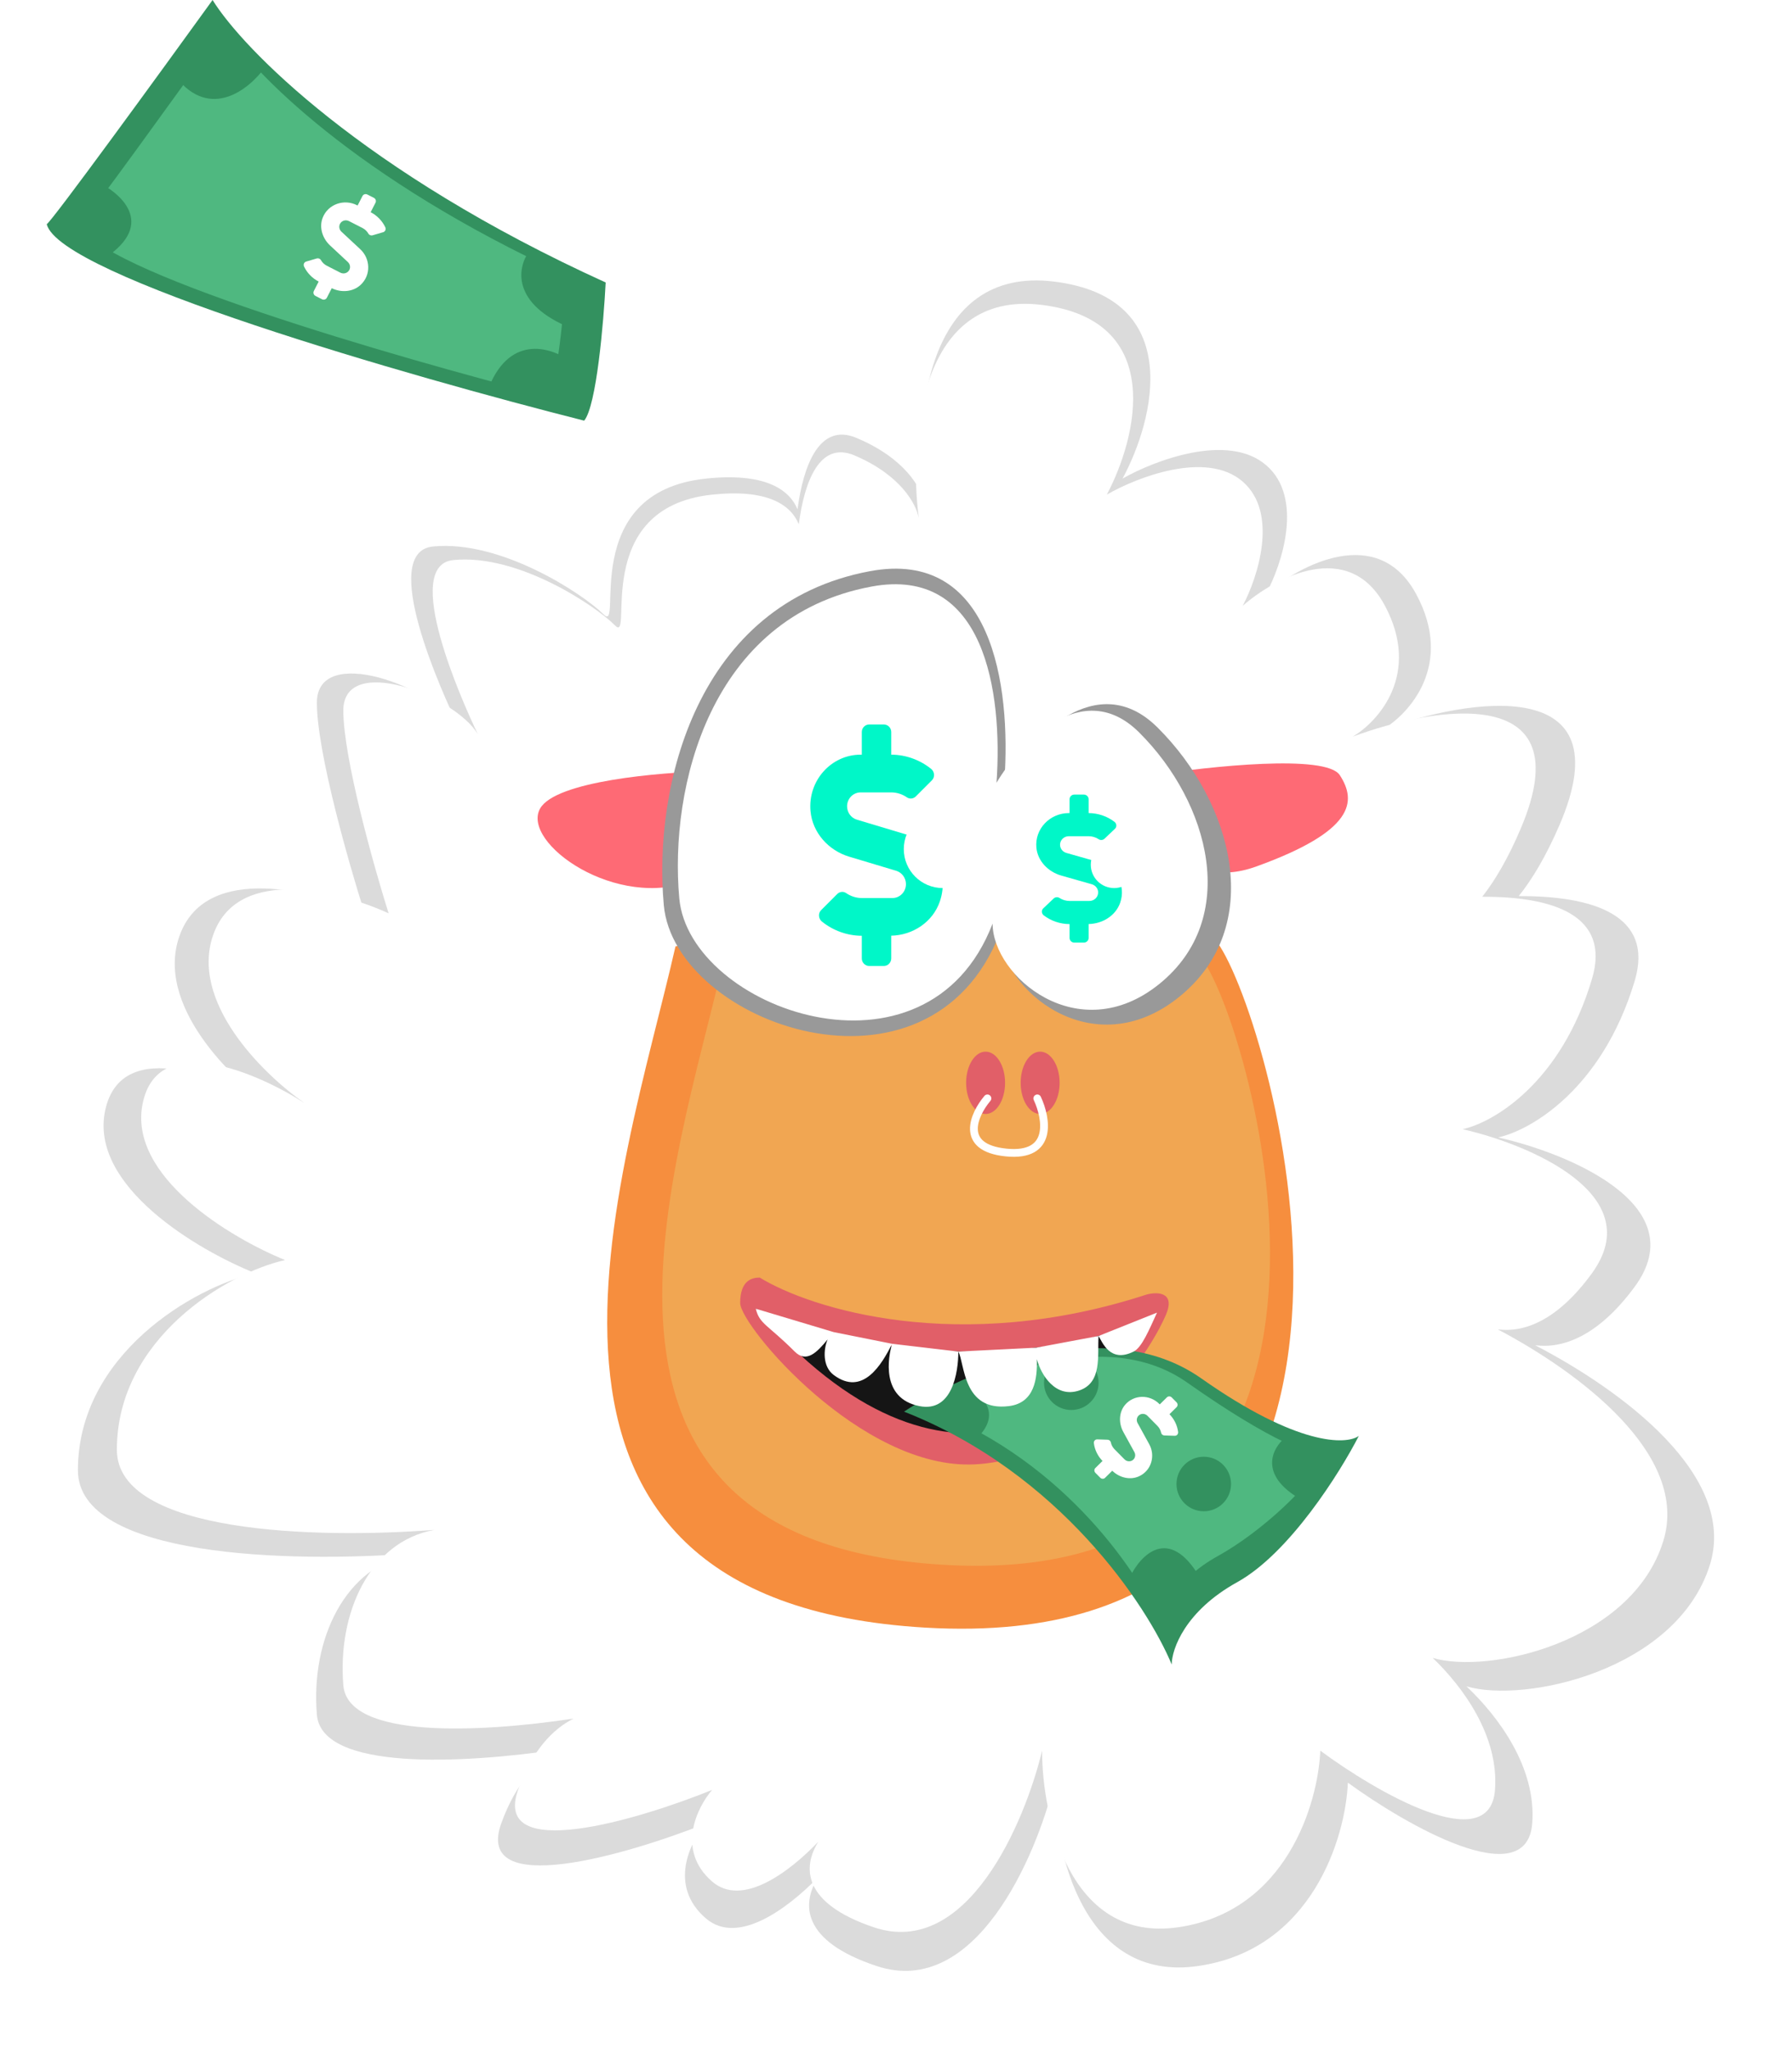<svg width="230" height="263" viewBox="0 0 230 263" fill="none" xmlns="http://www.w3.org/2000/svg">
<g filter="url(#filter0_d)">
<path d="M118.617 64.581C117.232 54.022 118.669 34.079 135.313 36.149C152.139 38.242 148.167 53.878 144.077 61.435C148.167 59.11 157.573 55.506 162.48 59.691C167.388 63.876 164.525 72.479 162.48 76.257C166.862 72.479 176.852 67.189 181.759 76.257C186.667 85.325 180.883 91.661 177.378 93.695C188.478 89.627 208.575 86.371 200.162 105.902C198.471 109.828 196.704 112.81 194.928 115.033C204.391 114.986 212.371 117.435 209.801 125.956C205.595 139.907 196.365 145.138 192.275 146.01C201.33 148.045 217.513 154.729 209.801 165.192C205.024 171.674 200.448 173.137 197.033 172.689C208.123 178.446 223.087 189.453 219.441 200.94C215.156 214.443 195.735 218.678 188.223 216.478C192.316 220.342 197.211 226.898 196.657 234.073C195.956 243.141 180.591 234.364 172.996 228.842C172.704 235.817 168.44 250.291 153.717 252.383C138.994 254.476 135.313 237.561 135.313 228.842C132.977 238.433 125.149 256.568 112.53 252.383C102.81 249.159 102.864 244.349 105.005 240.981C100.949 245.141 94.659 249.723 90.623 246.28C85.715 242.095 88.578 236.398 90.623 234.073C80.399 238.142 60.827 243.838 64.333 234.073C66.257 228.712 69.15 225.909 71.851 224.567C59.224 226.436 41.275 227.325 40.671 220.122C39.869 210.544 44.208 200.966 53.014 199.415C37.223 200.61 10 199.959 10 188.734C10 173.911 24.897 165.192 32.784 163.448C25.482 160.542 11.402 152.288 13.505 142.522C15.608 132.757 28.987 138.454 35.413 142.522C29.863 138.744 19.64 128.921 23.145 119.853C26.65 110.785 40.379 114.331 46.806 117.237C44.761 110.843 40.671 96.486 40.671 90.208C40.671 82.531 55.767 88.205 58.884 93.353C56.707 88.884 48.551 70.852 55.569 70.154C64.333 69.282 74.848 76.257 77.477 78.873C80.106 81.489 73.973 63.179 90.623 61.435C98.004 60.662 101.241 62.709 102.361 65.381C103.108 59.73 105.172 54.225 109.901 56.203C116.166 58.825 118.268 62.678 118.617 64.581Z" fill="#DBDBDB"/>
<path d="M117.928 66.527C116.615 56.358 117.977 37.15 133.749 39.144C149.693 41.159 145.929 56.219 142.054 63.497C145.93 61.258 154.843 57.787 159.493 61.818C164.143 65.849 161.431 74.134 159.493 77.773C163.645 74.134 173.112 69.04 177.762 77.773C182.413 86.507 176.932 92.609 173.61 94.569C184.129 90.65 203.173 87.514 195.201 106.325C193.599 110.106 191.925 112.978 190.241 115.119C199.208 115.074 206.77 117.433 204.336 125.64C200.35 139.076 191.603 144.115 187.727 144.954C196.308 146.914 211.643 153.352 204.336 163.429C199.808 169.672 195.472 171.081 192.236 170.65C202.745 176.195 216.925 186.796 213.47 197.86C209.409 210.864 191.006 214.943 183.887 212.824C187.767 216.546 192.405 222.861 191.879 229.771C191.215 238.504 176.655 230.051 169.458 224.732C169.182 231.45 165.14 245.39 151.189 247.406C137.237 249.421 133.749 233.13 133.749 224.732C131.535 233.97 124.117 251.437 112.159 247.406C102.948 244.301 103 239.668 105.028 236.424C101.185 240.431 95.225 244.843 91.399 241.528C86.749 237.497 89.462 232.01 91.399 229.771C81.711 233.69 63.165 239.176 66.487 229.771C68.31 224.607 71.051 221.907 73.611 220.615C61.645 222.416 44.636 223.271 44.065 216.335C43.304 207.11 47.416 197.885 55.761 196.39C40.797 197.541 15 196.914 15 186.103C15 171.827 29.117 163.429 36.591 161.75C29.671 158.951 16.329 151.001 18.322 141.595C20.315 132.19 32.992 137.676 39.082 141.595C33.823 137.956 24.135 128.495 27.456 119.761C30.778 111.028 43.788 114.443 49.878 117.242C47.94 111.084 44.065 97.256 44.065 91.209C44.065 83.816 58.37 89.281 61.324 94.239C59.26 89.934 51.531 72.567 58.182 71.895C66.487 71.055 76.451 77.773 78.942 80.293C81.433 82.812 75.622 65.177 91.399 63.497C98.394 62.752 101.461 64.724 102.523 67.298C103.231 61.856 105.186 56.553 109.668 58.459C115.605 60.983 117.597 64.695 117.928 66.527Z" fill="white"/>
<path d="M118.732 208.935C59.909 205.475 80.008 150.941 86.697 121.488C107.456 117.5 150.494 111.916 156.584 121.488C164.195 133.454 185.743 212.876 118.732 208.935Z" fill="#F68E3E"/>
<path d="M121.137 200.875C69.034 197.82 86.837 149.671 92.762 123.666C111.149 120.145 149.271 115.215 154.664 123.666C161.406 134.231 180.493 204.355 121.137 200.875Z" fill="#F1A652"/>
<path d="M69.319 103.795C71.29 100.278 84.649 99.133 91.083 99C93.683 102.33 96.914 109.788 89.029 112.985C79.174 116.98 66.855 108.19 69.319 103.795Z" fill="#FE6A75"/>
<path d="M171.959 99.503C170.19 96.781 155.249 98.369 148 99.503C148.246 104.921 151.244 114.85 161.27 111.221C173.802 106.685 174.171 102.905 171.959 99.503Z" fill="#FE6A75"/>
<path d="M85.2 116.21C83.808 100.992 89.378 77.473 111.659 73.322C127.299 70.409 129.788 87.875 128.909 100.3C132.21 94.766 140.764 85.635 148.562 93.383C158.31 103.067 162.488 118.977 151.347 127.97C140.207 136.963 128.37 126.932 128.37 119.669C119.318 143.189 86.593 131.429 85.2 116.21Z" fill="#999999"/>
<path d="M87.186 115.33C85.889 101.126 91.078 79.174 111.833 75.301C126.402 72.582 128.72 88.883 127.901 100.48C130.977 95.315 138.944 86.793 146.208 94.024C155.289 103.063 159.18 117.912 148.803 126.305C138.425 134.699 127.399 125.337 127.399 118.558C118.968 140.509 88.484 129.533 87.186 115.33Z" fill="white"/>
<circle cx="114" cy="109" r="1" fill="white"/>
<ellipse cx="126.5" cy="139" rx="2.5" ry="4" fill="#E15F68"/>
<ellipse cx="133.5" cy="139" rx="2.5" ry="4" fill="#E15F68"/>
</g>
<path d="M116.349 107.132L109.973 105.218C109.235 105 108.721 104.292 108.721 103.505C108.721 102.518 109.5 101.719 110.463 101.719H114.377C115.097 101.719 115.806 101.943 116.396 102.354C116.756 102.603 117.241 102.542 117.548 102.233L119.602 100.175C120.021 99.757 119.962 99.061 119.496 98.691C118.049 97.529 116.243 96.881 114.389 96.875V93.969C114.389 93.436 113.964 93 113.444 93H111.555C111.035 93 110.61 93.436 110.61 93.969V96.875H110.463C106.702 96.875 103.679 100.187 104.027 104.116C104.275 106.908 106.354 109.178 108.975 109.965L115.027 111.782C115.765 112.006 116.278 112.708 116.278 113.495C116.278 114.482 115.499 115.281 114.537 115.281H110.622C109.902 115.281 109.193 115.057 108.603 114.646C108.243 114.397 107.759 114.458 107.452 114.767L105.397 116.825C104.978 117.243 105.037 117.939 105.503 118.309C106.95 119.471 108.757 120.119 110.61 120.125V123.031C110.61 123.564 111.035 124 111.555 124H113.444C113.964 124 114.389 123.564 114.389 123.031V120.113C117.14 120.058 119.72 118.381 120.63 115.711C121.899 111.981 119.768 108.155 116.349 107.132Z" fill="#00F7C8"/>
<path d="M140.991 110.661L136.865 109.489C136.387 109.355 136.055 108.921 136.055 108.438C136.055 107.834 136.559 107.344 137.182 107.344H139.715C140.181 107.344 140.639 107.481 141.021 107.733C141.254 107.886 141.567 107.848 141.766 107.659L143.096 106.397C143.367 106.141 143.329 105.715 143.027 105.488C142.091 104.776 140.922 104.379 139.722 104.375V102.594C139.722 102.267 139.447 102 139.111 102H137.889C137.552 102 137.277 102.267 137.277 102.594V104.375H137.182C134.748 104.375 132.792 106.405 133.018 108.813C133.178 110.524 134.523 111.916 136.219 112.398L140.135 113.511C140.612 113.649 140.945 114.079 140.945 114.562C140.945 115.166 140.44 115.656 139.818 115.656H137.285C136.819 115.656 136.36 115.519 135.978 115.267C135.745 115.114 135.432 115.152 135.233 115.341L133.904 116.603C133.633 116.859 133.671 117.285 133.973 117.512C134.909 118.224 136.078 118.621 137.277 118.625V120.406C137.277 120.733 137.552 121 137.889 121H139.111C139.447 121 139.722 120.733 139.722 120.406V118.618C141.503 118.584 143.172 117.556 143.76 115.92C144.582 113.634 143.203 111.288 140.991 110.661Z" fill="#00F7C8"/>
<path d="M147.162 166.18C123.087 174.028 104.028 167.997 97.508 164C96.505 164 95 164.363 95 167.27C95 170.176 110.548 188.706 125.093 187.979C139.639 187.253 148.165 172.356 149.67 168.723C150.873 165.817 148.499 165.817 147.162 166.18Z" fill="#E15F68"/>
<circle cx="121" cy="109" r="5" fill="white"/>
<circle cx="143" cy="111" r="3" fill="white"/>
<path d="M96.999 168C105.371 171.912 126.703 177.476 148 169.262C140.968 180.606 121.51 196.398 96.999 168Z" fill="#151515"/>
<path d="M174.404 184.323C172.808 185.489 166.531 185.646 154.192 176.95C141.853 168.254 123.61 176.168 116.031 181.211C136.002 189.055 147.256 206.119 150.386 213.671C150.398 211.694 152.097 206.813 158.794 203.102C165.491 199.391 171.991 189.036 174.404 184.323Z" fill="#33915F"/>
<path d="M170.5 186.5C169.14 187.493 162.883 184.883 152.368 177.473C141.853 170.062 126.307 176.806 119.849 181.104C136.867 187.788 146.457 202.33 149.125 208.765C149.135 207.08 150.583 202.921 156.29 199.759C161.997 196.596 168.444 190.517 170.5 186.5Z" fill="#4FB880"/>
<path d="M154 202.5C150 195.7 146.333 199.667 145 202.5L149 210L154 202.5Z" fill="#33915F"/>
<path d="M167 192.5C161.4 189.3 163.333 185.833 165 184.5L172.5 186L167 192.5Z" fill="#33915F"/>
<path d="M125.5 184.5C128.7 181.3 125.833 178.833 124 178L117.5 181L125.5 184.5Z" fill="#33915F"/>
<circle cx="137.5" cy="177.5" r="3.5" fill="#33915F"/>
<path d="M123 173.5C123 176.167 122.224 181.345 117.999 180.5C112.999 179.5 114 174.167 114.5 172.5C113.167 175.167 110.731 179.299 106.999 176.5C105.559 175.42 105.675 173.215 106.226 171.942C104.844 173.616 103.509 175.009 102 173.5C98.5 170 97.5 170 97 168L107 171L114.5 172.5L123 173.5L133 173L140.999 171.5L148.5 168.5C147.5 170.667 146.572 172.963 145.499 173.5C142.499 175 141.499 172.333 140.999 171.5C140.832 174 141.499 177.5 138.499 178.5C135.46 179.513 133.606 176.477 133.079 174.473C133.149 176.96 132.795 180.088 129.499 180.5C123.545 181.244 123.833 175 123 173.5Z" fill="white"/>
<path d="M147.504 185.398L146.007 182.673C145.832 182.359 145.887 181.967 146.135 181.721C146.447 181.413 146.957 181.423 147.274 181.744L148.564 183.05C148.802 183.29 148.964 183.597 149.029 183.922C149.069 184.12 149.248 184.263 149.447 184.269L150.774 184.311C151.045 184.321 151.245 184.084 151.208 183.813C151.099 182.967 150.708 182.162 150.099 181.542L151.017 180.634C151.186 180.468 151.183 180.19 151.012 180.017L150.389 179.386C150.218 179.213 149.94 179.207 149.772 179.374L148.853 180.281L148.805 180.232C147.565 178.977 145.522 179.003 144.395 180.346C143.595 181.3 143.562 182.702 144.178 183.823L145.598 186.409C145.771 186.725 145.718 187.116 145.47 187.361C145.158 187.669 144.648 187.659 144.331 187.338L143.041 186.032C142.803 185.792 142.641 185.485 142.576 185.16C142.536 184.962 142.357 184.82 142.158 184.814L140.83 184.771C140.56 184.762 140.36 184.999 140.397 185.27C140.506 186.115 140.897 186.92 141.506 187.541L140.588 188.448C140.419 188.614 140.422 188.892 140.593 189.066L141.216 189.696C141.387 189.869 141.665 189.875 141.833 189.709L142.756 188.797C143.68 189.698 145.06 190.035 146.204 189.505C147.801 188.764 148.307 186.858 147.504 185.398Z" fill="white"/>
<circle cx="154.5" cy="190.5" r="3.5" fill="#33915F"/>
<path d="M126.733 141C124.999 143.059 123.052 147.33 129.134 147.948C135.215 148.565 134.335 143.573 133.135 141" stroke="white" stroke-linecap="round"/>
<path d="M74.978 54C76.555 52.108 77.475 41.387 77.737 36.263C46.52 22.073 31.095 6.175 27.285 0C20.453 9.46 6.631 28.458 6 28.774C7.577 35.396 52.642 48.35 74.978 54Z" fill="#33915F"/>
<path d="M70.218 50.847C71.587 49.19 72.385 39.799 72.613 35.31C45.512 22.881 32.121 8.956 28.814 3.547C22.883 11.834 10.883 28.474 10.336 28.751C11.704 34.551 50.827 45.898 70.218 50.847Z" fill="#4FB880"/>
<path d="M73.401 42.175C65.518 39.022 66.438 34.292 67.883 32.321L74.19 35.08L73.401 42.175Z" fill="#33915F"/>
<path d="M62.759 49.664C65.597 42.727 71.037 44.672 73.401 46.511L71.431 52.029L62.759 49.664Z" fill="#33915F"/>
<path d="M13.489 33.109C20.111 28.695 15.46 24.701 12.307 23.256L7.971 28.774L13.489 33.109Z" fill="#33915F"/>
<path d="M28.073 1.971C27.153 3.416 25.235 6.464 24.92 7.095L22.555 9.854C26.969 15.53 32.015 11.431 33.985 8.672L28.073 1.971Z" fill="#33915F"/>
<path d="M46.238 31.991L43.822 29.741C43.542 29.482 43.467 29.068 43.636 28.737C43.848 28.323 44.365 28.164 44.792 28.383L46.527 29.27C46.846 29.434 47.112 29.689 47.285 29.995C47.392 30.181 47.619 30.266 47.822 30.206L49.175 29.808C49.45 29.727 49.574 29.422 49.446 29.161C49.055 28.345 48.393 27.663 47.573 27.239L48.197 26.019C48.312 25.796 48.217 25.516 47.987 25.398L47.149 24.97C46.919 24.852 46.637 24.938 46.523 25.162L45.898 26.382L45.833 26.349C44.166 25.495 42.114 26.2 41.424 27.929C40.934 29.157 41.367 30.582 42.36 31.507L44.652 33.643C44.931 33.904 45.008 34.316 44.839 34.646C44.627 35.061 44.109 35.219 43.683 35.001L41.948 34.113C41.629 33.95 41.363 33.695 41.189 33.388C41.083 33.202 40.855 33.118 40.653 33.178L39.3 33.576C39.024 33.656 38.901 33.962 39.028 34.223C39.42 35.039 40.081 35.721 40.902 36.144L40.277 37.364C40.163 37.588 40.257 37.868 40.488 37.986L41.325 38.414C41.555 38.532 41.838 38.445 41.952 38.222L42.579 36.996C43.81 37.598 45.315 37.479 46.291 36.564C47.656 35.286 47.533 33.196 46.238 31.991Z" fill="white"/>
<defs>
<filter id="filter0_d" x="0" y="26" width="230" height="237" filterUnits="userSpaceOnUse" color-interpolation-filters="sRGB">
<feFlood flood-opacity="0" result="BackgroundImageFix"/>
<feColorMatrix in="SourceAlpha" type="matrix" values="0 0 0 0 0 0 0 0 0 0 0 0 0 0 0 0 0 0 127 0"/>
<feOffset/>
<feGaussianBlur stdDeviation="5"/>
<feColorMatrix type="matrix" values="0 0 0 0 0 0 0 0 0 0 0 0 0 0 0 0 0 0 0.4 0"/>
<feBlend mode="normal" in2="BackgroundImageFix" result="effect1_dropShadow"/>
<feBlend mode="normal" in="SourceGraphic" in2="effect1_dropShadow" result="shape"/>
</filter>
</defs>
</svg>

